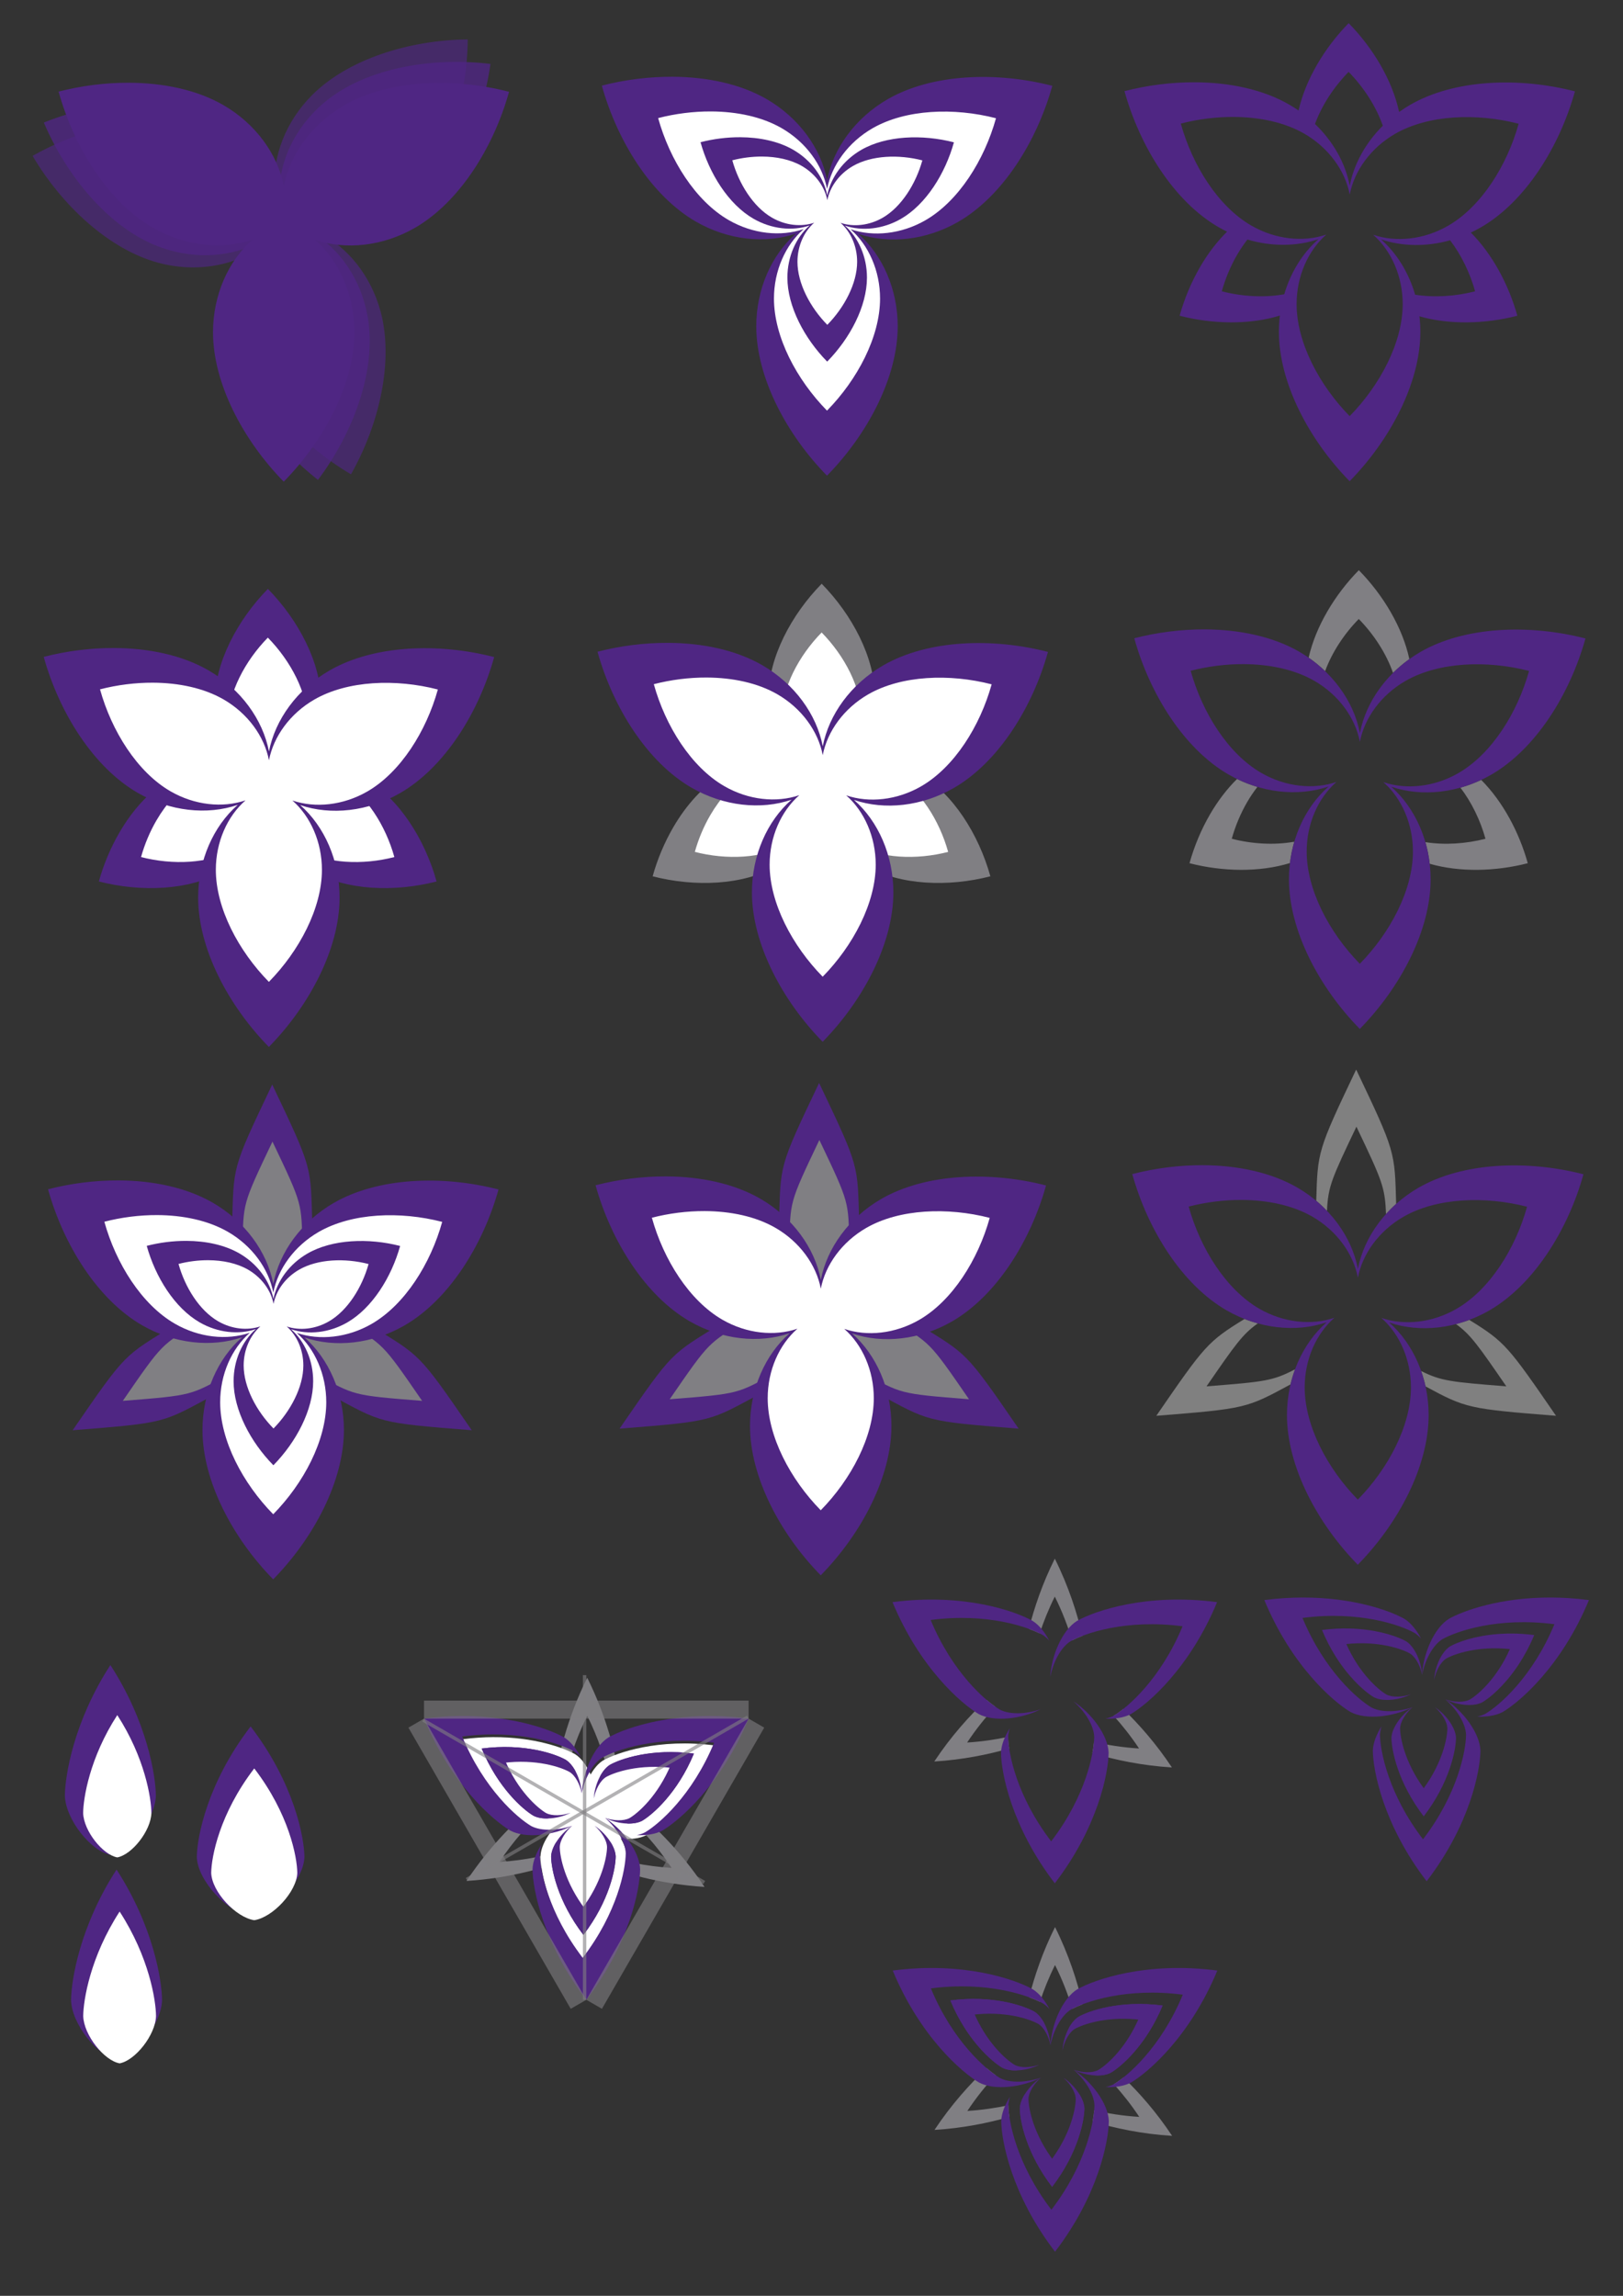<?xml version="1.0" encoding="UTF-8" standalone="no"?>
<!-- Created with Inkscape (http://www.inkscape.org/) -->

<svg
   width="210mm"
   height="297mm"
   viewBox="0 0 210 297"
   version="1.1"
   id="svg5"
   inkscape:version="1.1 (c4e8f9e, 2021-05-24)"
   sodipodi:docname="trilloop-less-phallic-rev5.svg"
   xmlns:inkscape="http://www.inkscape.org/namespaces/inkscape"
   xmlns:sodipodi="http://sodipodi.sourceforge.net/DTD/sodipodi-0.dtd"
   xmlns="http://www.w3.org/2000/svg"
   xmlns:svg="http://www.w3.org/2000/svg">
  <rect x="0" y="0" width="210" height="297" fill="#333333" stroke="none"/>
  <sodipodi:namedview
     id="namedview7"
     pagecolor="#000000"
     bordercolor="#666666"
     borderopacity="1.0"
     inkscape:pageshadow="2"
     inkscape:pageopacity="0"
     inkscape:pagecheckerboard="0"
     inkscape:document-units="mm"
     showgrid="false"
     inkscape:snap-nodes="false"
     inkscape:zoom="1.4142136"
     inkscape:cx="475.17576"
     inkscape:cy="886.00479"
     inkscape:window-width="2161"
     inkscape:window-height="1074"
     inkscape:window-x="1048"
     inkscape:window-y="109"
     inkscape:window-maximized="0"
     inkscape:current-layer="layer5" />
  <defs
     id="defs2">
    <inkscape:path-effect
       effect="fill_between_many"
       method="originald"
       linkedpaths="#use14571,0,1"
       id="path-effect14882"
       join="true"
       close="true"
       autoreverse="true" />
    <inkscape:path-effect
       effect="fill_between_many"
       method="originald"
       linkedpaths="#use14571,0,1"
       id="path-effect14878"
       join="true"
       close="true"
       autoreverse="true" />
    <inkscape:path-effect
       effect="fill_between_many"
       method="originald"
       linkedpaths="#use14571,0,1"
       id="path-effect14798"
       join="true"
       close="true"
       autoreverse="true" />
    <inkscape:path-effect
       effect="fill_between_many"
       method="originald"
       linkedpaths="#path1600-3-5-0-3-9,0,1"
       id="path-effect13393"
       join="true"
       close="true"
       autoreverse="true" />
    <inkscape:path-effect
       effect="fill_between_many"
       method="originald"
       linkedpaths="#path1600-3-5-0-3-9,0,1"
       id="path-effect13477"
       join="true"
       close="true"
       autoreverse="true" />
    <inkscape:path-effect
       effect="fill_between_many"
       method="originald"
       linkedpaths="#use14571,0,1"
       id="path-effect14714"
       join="true"
       close="true"
       autoreverse="true" />
  </defs>
  <g
     inkscape:groupmode="layer"
     id="layer5"
     inkscape:label="Trillium Outline">
    <path
       inkscape:original-d="M 27.502034,-0.18708867"
       inkscape:path-effect="#path-effect14714"
       d="M 27.502,-0.187"
       id="path14716"
       style="fill:none;fill-opacity:1;stroke:none;stroke-opacity:1" />
    <path
       id="path1600-3-5"
       style="fill:#807f83;fill-opacity:1;fill-rule:nonzero;stroke-width:0.85"
       d="M 286.732 819.043 C 276.722 839.117 272.27 858.494 270.551 871.369 C 267.68 872.063 265.313 873.127 263.859 874.551 C 265.246 873.22 267.634 872.285 270.5 871.766 C 270.388 872.627 270.284 873.468 270.195 874.268 C 268.264 875.596 266.056 877.215 263.639 879.125 C 263.341 877.579 263.302 876.175 263.584 875.027 C 263.274 876.234 263.255 877.672 263.475 879.254 C 253.305 887.315 239.562 900.436 227.789 918.227 C 249.22 916.917 267.548 911.517 279.611 906.717 C 281.875 909.287 284.257 911.121 286.457 911.734 C 284.388 911.134 282.12 909.197 280.047 906.543 C 280.987 906.165 281.892 905.791 282.752 905.424 C 284.959 906.543 287.747 907.827 291.045 909.172 C 289.685 910.45 288.308 911.357 287.008 911.734 C 288.385 911.35 289.836 910.488 291.283 909.268 C 303.325 914.154 322.03 919.793 343.996 921.135 C 331.733 902.604 317.334 889.138 307.061 881.182 C 308.318 877.696 308.806 874.473 308.201 872.119 C 308.749 874.347 308.099 877.525 306.658 880.873 C 305.614 880.07 304.615 879.328 303.666 878.643 C 303.482 875.994 303.143 872.788 302.596 869.133 C 304.874 869.681 306.757 870.521 307.926 871.643 C 306.7 870.442 304.825 869.498 302.547 868.814 C 300.599 856.006 296.102 837.831 286.732 819.043 z M 286.732 837.596 C 292.114 848.387 295.484 858.923 297.535 867.803 C 290.848 866.997 282.655 867.84 276.527 870.504 C 276.527 870.504 276.526 870.504 276.525 870.504 C 276.117 870.53 275.712 870.561 275.312 870.598 C 277.279 861.179 280.775 849.543 286.732 837.596 z M 295.963 868.377 C 296.543 868.382 297.117 868.405 297.682 868.438 C 298.248 870.945 298.708 873.31 299.078 875.51 C 298.409 875.084 297.789 874.702 297.229 874.373 C 293.361 872.259 288.326 871.02 283.287 870.592 C 287.033 869.058 291.657 868.336 295.963 868.377 z M 281.139 871.619 C 284.558 872.076 287.875 873.009 290.514 874.451 C 292.707 875.737 295.988 877.962 299.881 881.082 C 300.254 884.254 300.41 886.852 300.422 888.701 C 300.406 889.368 300.348 890.052 300.26 890.746 C 298.61 892.556 296.813 894.124 294.961 895.252 C 292.408 896.703 288.054 898.782 282.305 900.893 C 280.02 899.867 278.169 898.928 276.824 898.164 C 276.093 897.719 275.369 897.204 274.66 896.635 C 273.701 893.945 273.1 891.207 273.041 888.701 C 273.059 885.999 273.38 881.712 274.246 876.344 C 277.043 874.221 279.411 872.641 281.139 871.619 z M 269.715 879.969 C 269.655 881.073 269.625 882.067 269.619 882.926 C 269.704 886.547 270.693 890.557 272.234 894.412 C 269.307 891.405 266.791 887.585 265.199 883.945 C 266.758 882.508 268.268 881.185 269.715 879.969 z M 264.805 884.312 C 266.74 889.557 270.403 895.365 274.748 899.705 C 275.347 900.787 275.981 901.83 276.641 902.822 C 267.723 905.639 256.463 908.179 243.857 908.949 C 250.575 898.798 258.093 890.55 264.805 884.312 z M 303.766 884.33 C 304.018 884.55 304.272 884.774 304.527 885 C 304.191 885.559 303.836 886.112 303.467 886.658 C 303.6 885.872 303.702 885.094 303.766 884.33 z M 305.148 885.549 C 312.302 891.954 320.591 900.773 327.928 911.859 C 315.151 911.079 303.757 908.48 294.783 905.617 C 298.256 901.3 301.33 895.339 302.848 889.537 C 303.694 888.226 304.465 886.886 305.148 885.549 z M 299.639 893.928 C 298.587 897.985 296.581 902.145 294.238 905.443 C 291.898 904.686 289.729 903.914 287.748 903.152 C 289.293 902.401 290.606 901.71 291.67 901.105 C 294.498 899.383 297.229 896.843 299.639 893.928 z M 276.906 901.684 C 277.216 901.944 277.529 902.195 277.844 902.438 C 277.698 902.485 277.549 902.533 277.402 902.58 C 277.233 902.285 277.069 901.986 276.906 901.684 z "
       transform="scale(0.265)" />
    <path
       id="path846-1"
       style="fill:#4f2683;fill-opacity:1;stroke-width:0.276"
       d="m 86.991,9.93 c -3.056,-0.013 -6.178,0.388 -9.119,1.147 2.002,7.204 6.43,14.276 12.165,17.591 4.163,2.401 8.98,2.906 12.941,1.554 -3.151,2.755 -5.122,7.179 -5.125,11.984 0.003,6.624 3.914,13.995 9.151,19.331 5.238,-5.336 9.148,-12.707 9.151,-19.331 -0.003,-4.788 -1.959,-9.196 -5.089,-11.953 3.958,1.345 8.768,0.838 12.926,-1.56 5.735,-3.315 10.163,-10.387 12.165,-17.591 -7.24,-1.868 -15.578,-1.569 -21.316,1.74 -4.173,2.412 -7.024,6.348 -7.824,10.468 -0.793,-4.129 -3.647,-8.076 -7.829,-10.494 -3.407,-1.965 -7.731,-2.868 -12.197,-2.887 z" />
    <path
       id="path846-1-5"
       style="fill:#ffffff;fill-opacity:1;stroke-width:0.207"
       d="m 91.997,14.417 c -2.292,-0.01 -4.634,0.291 -6.84,0.86 1.501,5.403 4.823,10.707 9.124,13.193 3.122,1.8 6.735,2.179 9.706,1.166 -2.363,2.066 -3.842,5.384 -3.844,8.988 0.002,4.968 2.935,10.496 6.864,14.498 3.928,-4.002 6.861,-9.53 6.864,-14.498 -0.002,-3.591 -1.469,-6.897 -3.817,-8.965 2.969,1.009 6.576,0.628 9.694,-1.17 4.301,-2.486 7.622,-7.79 9.123,-13.193 -5.43,-1.401 -11.683,-1.177 -15.987,1.305 -3.13,1.809 -5.268,4.761 -5.868,7.851 -0.595,-3.097 -2.735,-6.057 -5.872,-7.87 -2.555,-1.474 -5.798,-2.151 -9.148,-2.165 z" />
    <path
       id="path846-1-5-5"
       style="fill:#4f2683;fill-opacity:1;stroke-width:0.155"
       d="m 95.771,17.753 c -1.719,-0.007 -3.475,0.218 -5.13,0.645 1.126,4.052 3.617,8.03 6.843,9.895 2.342,1.35 5.051,1.634 7.279,0.874 -1.772,1.55 -2.881,4.038 -2.883,6.741 0.001,3.726 2.201,7.872 5.148,10.873 2.946,-3.001 5.146,-7.148 5.148,-10.873 -0.001,-2.693 -1.102,-5.173 -2.863,-6.724 2.227,0.756 4.932,0.471 7.271,-0.877 3.226,-1.865 5.717,-5.843 6.843,-9.895 -4.072,-1.051 -8.763,-0.883 -11.99,0.979 -2.347,1.357 -3.951,3.571 -4.401,5.888 -0.446,-2.323 -2.051,-4.543 -4.404,-5.903 -1.916,-1.105 -4.349,-1.613 -6.861,-1.624 z" />
    <path
       id="path846-1-5-5-4"
       style="fill:#ffffff;fill-opacity:1;stroke-width:0.116"
       d="m 98.6,20.253 c -1.289,-0.005 -2.606,0.164 -3.847,0.484 0.845,3.039 2.713,6.023 5.132,7.421 1.756,1.013 3.789,1.226 5.46,0.656 -1.329,1.162 -2.161,3.028 -2.162,5.056 7.5e-4,2.794 1.651,5.904 3.861,8.155 2.21,-2.251 3.859,-5.361 3.861,-8.155 -7.5e-4,-2.02 -0.826,-3.88 -2.147,-5.043 1.67,0.567 3.699,0.353 5.453,-0.658 2.419,-1.398 4.287,-4.382 5.132,-7.421 -3.054,-0.788 -6.572,-0.662 -8.993,0.734 -1.761,1.018 -2.963,2.678 -3.301,4.416 -0.335,-1.742 -1.539,-3.407 -3.303,-4.427 -1.437,-0.829 -3.262,-1.21 -5.146,-1.218 z" />
    <path
       id="path1965-9-8"
       style="fill:#4f2683;fill-opacity:1;stroke-width:0.265"
       d="m 9.401,185.026 c 12.3,-0.975 11.535,-0.938 18.381,-4.618 6.61,-4.089 6.575,-6.905 7.438,-10.289 -3.363,-0.945 -5.784,-2.383 -12.63,1.297 -6.61,4.089 -6.195,3.446 -13.189,13.61 z M 35.221,170.119 c 2.499,-2.44 4.955,-3.817 5.192,-11.586 -0.236,-7.769 0.114,-7.088 -5.191,-18.228 -5.306,11.14 -4.956,10.458 -5.192,18.227 0.236,7.769 2.692,9.146 5.192,11.586 z m 0,0 c 0.863,3.384 0.828,6.2 7.438,10.289 6.846,3.68 6.081,3.643 18.381,4.618 -6.994,-10.164 -6.58,-9.52 -13.19,-13.61 -6.846,-3.68 -9.267,-2.242 -12.63,-1.297 z" />
    <path
       id="path1965-3-5-7"
       style="fill:#807f83;fill-opacity:1;stroke-width:0.198"
       d="m 15.89,181.224 c 9.225,-0.731 8.651,-0.704 13.786,-3.464 4.958,-3.067 4.931,-5.179 5.579,-7.717 -2.522,-0.708 -4.338,-1.787 -9.472,0.973 -4.957,3.067 -4.646,2.584 -9.892,10.208 z m 19.364,-11.18 c 1.874,-1.83 3.717,-2.863 3.894,-8.69 -0.177,-5.827 0.086,-5.316 -3.893,-13.671 -3.979,8.355 -3.717,7.844 -3.894,13.67 0.177,5.827 2.019,6.86 3.894,8.69 z m 0,0 c 0.648,2.538 0.621,4.65 5.579,7.717 5.135,2.76 4.561,2.732 13.786,3.463 -5.246,-7.623 -4.935,-7.14 -9.892,-10.207 -5.135,-2.76 -6.95,-1.681 -9.472,-0.973 z" />
    <path
       id="path846-1-2"
       style="fill:#4f2683;fill-opacity:1;stroke-width:0.276"
       d="m 15.336,152.705 c -3.056,-0.013 -6.178,0.388 -9.119,1.147 2.002,7.204 6.43,14.276 12.165,17.591 4.163,2.401 8.98,2.906 12.941,1.554 -3.151,2.755 -5.122,7.179 -5.125,11.984 0.003,6.624 3.914,13.995 9.151,19.331 5.238,-5.336 9.148,-12.707 9.151,-19.331 -0.003,-4.788 -1.959,-9.196 -5.089,-11.953 3.958,1.345 8.768,0.838 12.926,-1.56 5.735,-3.315 10.163,-10.387 12.165,-17.591 -7.24,-1.868 -15.578,-1.569 -21.316,1.74 -4.173,2.412 -7.024,6.348 -7.824,10.468 -0.793,-4.129 -3.647,-8.076 -7.829,-10.494 -3.407,-1.965 -7.731,-2.868 -12.197,-2.887 z" />
    <path
       id="path846-1-5-8"
       style="fill:#ffffff;fill-opacity:1;stroke-width:0.207"
       d="m 20.342,157.191 c -2.292,-0.01 -4.634,0.291 -6.84,0.86 1.501,5.403 4.823,10.707 9.124,13.193 3.122,1.8 6.735,2.179 9.706,1.166 -2.363,2.066 -3.842,5.384 -3.844,8.988 0.002,4.968 2.935,10.496 6.864,14.498 3.928,-4.002 6.861,-9.53 6.864,-14.498 -0.002,-3.591 -1.469,-6.897 -3.817,-8.965 2.969,1.009 6.576,0.628 9.694,-1.17 4.301,-2.486 7.622,-7.79 9.123,-13.193 -5.43,-1.401 -11.683,-1.177 -15.987,1.305 -3.13,1.809 -5.268,4.761 -5.868,7.851 -0.595,-3.097 -2.735,-6.057 -5.872,-7.87 -2.555,-1.474 -5.798,-2.151 -9.148,-2.165 z" />
    <path
       id="path846-1-5-5-3"
       style="fill:#4f2683;fill-opacity:1;stroke-width:0.155"
       d="m 24.116,160.527 c -1.719,-0.007 -3.475,0.218 -5.13,0.645 1.126,4.052 3.617,8.03 6.843,9.895 2.342,1.35 5.051,1.634 7.279,0.874 -1.772,1.55 -2.881,4.038 -2.883,6.741 0.001,3.726 2.201,7.872 5.148,10.873 2.946,-3.001 5.146,-7.148 5.148,-10.873 -10e-4,-2.693 -1.102,-5.173 -2.863,-6.724 2.227,0.756 4.932,0.471 7.271,-0.877 3.226,-1.865 5.717,-5.843 6.843,-9.895 -4.072,-1.051 -8.763,-0.883 -11.99,0.979 -2.347,1.357 -3.951,3.571 -4.401,5.888 -0.446,-2.323 -2.051,-4.543 -4.404,-5.903 -1.916,-1.105 -4.349,-1.613 -6.861,-1.624 z" />
    <path
       id="path846-1-5-5-4-2"
       style="fill:#ffffff;fill-opacity:1;stroke-width:0.116"
       d="m 26.945,163.027 c -1.289,-0.006 -2.606,0.164 -3.847,0.484 0.845,3.039 2.713,6.023 5.132,7.421 1.756,1.013 3.789,1.226 5.46,0.656 -1.329,1.162 -2.161,3.028 -2.162,5.056 7.5e-4,2.794 1.651,5.904 3.861,8.155 2.21,-2.251 3.859,-5.361 3.861,-8.155 -7.5e-4,-2.02 -0.826,-3.88 -2.147,-5.043 1.67,0.567 3.699,0.353 5.453,-0.658 2.419,-1.398 4.287,-4.382 5.132,-7.421 -3.054,-0.788 -6.572,-0.662 -8.993,0.734 -1.761,1.018 -2.963,2.678 -3.301,4.416 -0.335,-1.742 -1.539,-3.407 -3.303,-4.427 -1.437,-0.829 -3.262,-1.21 -5.146,-1.218 z" />
    <path
       id="path1600"
       style="fill:#4f2683;fill-opacity:1;fill-rule:nonzero;stroke-width:0.256"
       d="m 14.281,215.401 c -4.754,7.332 -5.864,14.315 -5.887,16.902 0.093,3.067 3.37,7.189 5.887,7.642 2.517,-0.453 5.794,-4.575 5.887,-7.642 -0.022,-2.587 -1.133,-9.57 -5.887,-16.902 z" />
    <path
       id="path1600-3"
       style="fill:#4f2683;fill-opacity:1;fill-rule:nonzero;stroke-width:0.256"
       d="m 15.081,241.86 c -4.754,7.332 -5.864,14.315 -5.887,16.902 0.093,3.067 3.37,7.189 5.887,7.642 2.517,-0.453 5.794,-4.575 5.887,-7.642 -0.022,-2.587 -1.133,-9.57 -5.887,-16.902 z" />
    <path
       id="path1600-3-4"
       style="fill:#ffffff;fill-opacity:1;fill-rule:nonzero;stroke-width:0.205"
       d="m 15.478,247.291 c -3.803,5.866 -4.692,11.452 -4.71,13.522 0.075,2.453 2.696,5.751 4.71,6.114 2.014,-0.363 4.635,-3.66 4.71,-6.114 -0.018,-2.07 -0.906,-7.656 -4.71,-13.522 z" />
    <path
       id="path1600-4"
       style="fill:#ffffff;fill-opacity:1;fill-rule:nonzero;stroke-width:0.192"
       d="m 15.174,221.875 c -3.566,5.499 -4.398,10.736 -4.415,12.677 0.07,2.3 2.527,5.391 4.415,5.731 1.888,-0.34 4.345,-3.431 4.415,-5.731 -0.017,-1.94 -0.85,-7.177 -4.415,-12.677 z" />
    <path
       id="path1600-3-7"
       style="fill:#4f2683;fill-opacity:1;fill-rule:nonzero;stroke-width:0.279"
       d="m 32.428,223.343 c -5.622,7.332 -6.935,14.315 -6.962,16.902 0.11,3.067 3.985,7.189 6.962,7.642 2.977,-0.453 6.851,-4.575 6.962,-7.642 -0.027,-2.587 -1.34,-9.57 -6.962,-16.902 z" />
    <path
       id="path1600-3-4-4"
       style="fill:#ffffff;fill-opacity:1;fill-rule:nonzero;stroke-width:0.223"
       d="m 32.897,228.774 c -4.498,5.866 -5.548,11.452 -5.569,13.522 0.088,2.453 3.188,5.751 5.569,6.114 2.381,-0.363 5.481,-3.66 5.569,-6.114 -0.021,-2.07 -1.072,-7.656 -5.569,-13.522 z" />
    <path
       id="path1600-3-4-4-5"
       style="fill:#ffffff;fill-opacity:1;fill-rule:nonzero;stroke-width:0.843"
       d="M 240.781 848.033 C 236.15 848.051 231.217 848.355 226.023 849.037 C 236.724 874.844 253.025 888.839 259.76 892.82 C 262.173 894.101 265.321 894.66 268.705 894.637 C 265.925 898.392 264.041 902.517 263.91 906.152 C 263.991 913.975 267.96 935.087 284.959 957.258 C 301.958 935.087 305.927 913.975 306.008 906.152 C 305.91 903.422 304.82 900.415 303.107 897.496 C 307.751 898.026 312.264 897.597 315.479 895.893 C 322.213 891.912 338.512 877.916 349.213 852.109 C 321.513 848.473 301.245 855.592 294.43 859.434 C 292.114 860.884 290.055 863.331 288.383 866.273 C 286.521 861.987 283.892 858.292 280.809 856.361 C 275.271 853.24 260.851 847.955 240.781 848.033 z "
       transform="scale(0.265)" />
    <path
       id="path1600-3-7-2"
       style="fill:#4f2683;fill-opacity:1;fill-rule:nonzero;stroke-width:0.279"
       d="m 75.865,258.705 c 5.622,-7.332 6.935,-14.315 6.962,-16.902 -0.082,-2.271 -2.229,-5.12 -4.546,-6.63 1.452,1.267 2.63,3.08 2.684,4.58 -0.021,2.07 -1.072,7.656 -5.569,13.522 -4.498,-5.866 -5.548,-11.452 -5.569,-13.522 0.013,-0.356 0.089,-0.73 0.217,-1.109 -0.67,1.057 -1.105,2.164 -1.141,3.16 0.027,2.587 1.34,9.57 6.962,16.902 z" />
    <path
       id="path1600-3-7-2-8"
       style="fill:#4f2683;fill-opacity:1;fill-rule:nonzero;stroke-width:0.279"
       d="m 96.865,222.332 c -9.161,-1.203 -15.865,1.151 -18.119,2.422 -1.926,1.206 -3.32,4.49 -3.469,7.252 0.372,-1.891 1.353,-3.818 2.624,-4.614 1.803,-1.016 7.166,-2.9 14.495,-1.938 -2.831,6.828 -7.144,10.531 -8.926,11.584 -0.315,0.167 -0.676,0.288 -1.069,0.367 1.25,0.052 2.426,-0.125 3.307,-0.592 2.227,-1.317 7.618,-5.945 11.157,-14.48 z" />
    <path
       id="path1600-3-7-2-8-6"
       style="fill:#4f2683;fill-opacity:1;fill-rule:nonzero;stroke-width:0.167"
       d="m 89.784,226.858 c -5.497,-0.722 -9.519,0.691 -10.871,1.453 -1.156,0.724 -1.992,2.694 -2.081,4.351 0.223,-1.135 0.812,-2.291 1.574,-2.769 1.082,-0.61 4.3,-1.74 8.697,-1.163 -1.699,4.097 -4.286,6.318 -5.356,6.95 -0.189,0.1 -0.406,0.173 -0.642,0.22 0.75,0.031 1.456,-0.075 1.984,-0.355 1.336,-0.79 4.571,-3.567 6.694,-8.688 z" />
    <path
       id="path1600-3-7-2-7"
       style="fill:#4f2683;fill-opacity:1;fill-rule:nonzero;stroke-width:0.279"
       d="m 54.865,222.332 c 3.539,8.535 8.93,13.164 11.157,14.48 2.008,1.065 5.549,0.63 8.015,-0.622 -1.823,0.624 -3.983,0.738 -5.308,0.035 -1.782,-1.053 -6.095,-4.756 -8.926,-11.584 7.329,-0.962 12.692,0.922 14.495,1.938 0.302,0.189 0.587,0.442 0.852,0.743 -0.58,-1.109 -1.322,-2.039 -2.166,-2.568 -2.254,-1.271 -8.958,-3.625 -18.119,-2.422 z" />
    <path
       id="path1600-3-7-2-7-1"
       style="fill:#4f2683;fill-opacity:1;fill-rule:nonzero;stroke-width:0.167"
       d="m 62.324,226.202 c 2.123,5.121 5.358,7.898 6.694,8.688 1.205,0.639 3.329,0.378 4.809,-0.373 -1.094,0.374 -2.39,0.443 -3.185,0.021 -1.069,-0.632 -3.657,-2.854 -5.356,-6.95 4.397,-0.577 7.615,0.553 8.697,1.163 0.181,0.113 0.352,0.265 0.511,0.446 -0.348,-0.665 -0.793,-1.223 -1.3,-1.541 -1.352,-0.762 -5.375,-2.175 -10.871,-1.453 z" />
    <path
       id="path1600-3-7-2-1"
       style="fill:#4f2683;fill-opacity:1;fill-rule:nonzero;stroke-width:0.167"
       d="m 75.486,250.31 c 3.373,-4.399 4.161,-8.589 4.177,-10.141 -0.049,-1.363 -1.337,-3.072 -2.728,-3.978 0.871,0.76 1.578,1.848 1.61,2.748 -0.013,1.242 -0.643,4.594 -3.342,8.113 -2.699,-3.52 -3.329,-6.871 -3.341,-8.113 0.008,-0.214 0.053,-0.438 0.13,-0.666 -0.402,0.634 -0.663,1.298 -0.684,1.896 0.016,1.552 0.804,5.742 4.177,10.141 z" />
    <path
       id="path1600-3-7-2-1-0"
       style="fill:#4f2683;fill-opacity:1;fill-rule:nonzero;stroke-width:0.167"
       d="m 75.486,250.31 c -3.373,-4.399 -4.161,-8.589 -4.177,-10.141 0.049,-1.363 1.337,-3.072 2.728,-3.978 -0.871,0.76 -1.578,1.848 -1.61,2.748 0.013,1.242 0.643,4.594 3.342,8.113 2.699,-3.52 3.329,-6.871 3.341,-8.113 -0.008,-0.214 -0.053,-0.438 -0.13,-0.666 0.402,0.634 0.663,1.298 0.684,1.896 -0.016,1.552 -0.804,5.742 -4.177,10.141 z" />
    <path
       id="path1600-3-7-2-1-0-0"
       style="fill:#4f2683;fill-opacity:1;fill-rule:nonzero;stroke-width:0.167"
       d="m 89.784,226.858 c -2.123,5.121 -5.358,7.898 -6.694,8.688 -1.205,0.639 -3.329,0.378 -4.809,-0.373 1.094,0.374 2.39,0.443 3.185,0.021 1.069,-0.632 3.657,-2.854 5.356,-6.95 -4.397,-0.577 -7.615,0.553 -8.697,1.163 -0.181,0.113 -0.352,0.265 -0.511,0.446 0.348,-0.665 0.793,-1.223 1.3,-1.541 1.352,-0.762 5.375,-2.175 10.871,-1.453 z" />
    <path
       id="path1600-3-7-2-1-0-0-1"
       style="fill:#4f2683;fill-opacity:1;fill-rule:nonzero;stroke-width:0.167"
       d="m 62.324,226.202 c 5.497,-0.722 9.519,0.691 10.871,1.453 1.156,0.724 1.992,2.694 2.081,4.351 -0.223,-1.135 -0.812,-2.291 -1.574,-2.769 -1.082,-0.61 -4.3,-1.74 -8.697,-1.163 1.699,4.097 4.286,6.318 5.356,6.95 0.189,0.1 0.406,0.173 0.642,0.22 -0.75,0.031 -1.456,-0.075 -1.984,-0.355 -1.336,-0.79 -4.571,-3.567 -6.694,-8.688 z" />
    <rect
       style="opacity:0.6;fill:#807f83;fill-opacity:1;fill-rule:nonzero;stroke-width:0.265"
       id="rect8254"
       width="42"
       height="2.331"
       x="54.865"
       y="220.001" />
    <rect
       style="opacity:0.6;fill:#807f83;fill-opacity:1;fill-rule:nonzero;stroke-width:0.265"
       id="rect8254-2"
       width="42"
       height="2.331"
       x="144.113"
       y="-197.384"
       transform="rotate(120)" />
    <rect
       style="opacity:0.6;fill:#807f83;fill-opacity:1;fill-rule:nonzero;stroke-width:0.265"
       id="rect8254-2-3"
       width="42"
       height="2.331"
       x="219.978"
       y="63.652"
       transform="rotate(60)" />
    <rect
       style="opacity:0.6;fill:#807f83;fill-opacity:1;fill-rule:nonzero;stroke-width:0.307"
       id="rect8808"
       width="0.444"
       height="42"
       x="75.42"
       y="216.705" />
    <path
       id="path1600-3-7-2-14"
       style="fill:#4f2683;fill-opacity:1;fill-rule:nonzero;stroke-width:0.279"
       d="m 168.473,206.665 c -1.532,0.006 -3.163,0.106 -4.88,0.332 3.539,8.535 8.929,13.164 11.156,14.48 2.008,1.065 5.549,0.63 8.015,-0.622 -1.823,0.624 -3.983,0.738 -5.308,0.035 -1.782,-1.053 -6.094,-4.756 -8.926,-11.584 7.329,-0.962 12.692,0.922 14.495,1.938 0.302,0.189 0.588,0.442 0.853,0.743 -0.58,-1.109 -1.322,-2.039 -2.167,-2.568 -1.831,-1.032 -6.6,-2.78 -13.238,-2.754 z m 14.291,14.19 c -0.97,0.632 -1.89,1.655 -2.374,2.679 -0.002,0.004 -0.004,0.008 -0.006,0.012 -0.068,0.145 -0.128,0.29 -0.177,0.435 -0.006,0.017 -0.012,0.033 -0.017,0.05 -0.004,0.013 -0.008,0.026 -0.012,0.039 -0.009,0.029 -0.018,0.057 -0.026,0.086 -0.005,0.018 -0.01,0.036 -0.015,0.054 -0.007,0.025 -0.013,0.05 -0.02,0.075 -0.004,0.017 -0.008,0.035 -0.012,0.052 -0.005,0.023 -0.01,0.047 -0.015,0.07 -0.004,0.021 -0.009,0.042 -0.012,0.064 -0.003,0.018 -0.006,0.036 -0.009,0.055 -0.004,0.023 -0.007,0.046 -0.01,0.068 -0.004,0.03 -0.007,0.059 -0.01,0.089 -8.4e-4,0.008 -0.002,0.017 -0.003,0.025 -0.004,0.042 -0.007,0.084 -0.008,0.126 0.016,1.552 0.804,5.742 4.177,10.142 3.373,-4.399 4.161,-8.589 4.177,-10.142 -0.002,-0.042 -0.004,-0.086 -0.008,-0.129 -6.6e-4,-0.007 -0.002,-0.015 -0.003,-0.022 -0.003,-0.03 -0.006,-0.059 -0.01,-0.089 -0.003,-0.023 -0.007,-0.045 -0.01,-0.068 -0.003,-0.018 -0.006,-0.036 -0.009,-0.055 -0.004,-0.024 -0.009,-0.047 -0.013,-0.071 -0.003,-0.017 -0.007,-0.034 -0.011,-0.051 -0.005,-0.023 -0.01,-0.046 -0.016,-0.069 -0.005,-0.02 -0.01,-0.04 -0.015,-0.06 -0.059,-0.222 -0.145,-0.448 -0.251,-0.674 -0.002,-0.004 -0.004,-0.008 -0.006,-0.012 -0.484,-1.024 -1.404,-2.047 -2.374,-2.679 0.871,0.76 1.578,1.848 1.61,2.748 -0.012,1.197 -0.599,4.357 -3.06,7.736 -2.461,-3.38 -3.047,-6.539 -3.06,-7.736 0.032,-0.899 0.739,-1.987 1.61,-2.748 z m 17.948,-14.19 c -6.638,-0.026 -11.407,1.721 -13.238,2.754 -1.926,1.206 -3.32,4.49 -3.469,7.252 0.372,-1.891 1.353,-3.818 2.624,-4.614 1.803,-1.016 7.166,-2.9 14.495,-1.938 -2.831,6.828 -7.144,10.531 -8.926,11.584 -0.315,0.167 -0.677,0.287 -1.07,0.366 1.25,0.052 2.427,-0.125 3.307,-0.592 2.227,-1.317 7.617,-5.945 11.156,-14.48 -1.718,-0.225 -3.349,-0.326 -4.88,-0.332 z m -16.707,10.006 c -0.05,-0.93 -0.336,-1.959 -0.781,-2.81 -0.065,-0.125 -0.134,-0.246 -0.206,-0.362 -0.024,-0.039 -0.048,-0.077 -0.073,-0.115 -0.025,-0.038 -0.05,-0.075 -0.075,-0.112 -0.025,-0.036 -0.051,-0.073 -0.077,-0.108 -0.026,-0.035 -0.052,-0.07 -0.079,-0.104 -0.053,-0.068 -0.108,-0.134 -0.164,-0.197 -0.017,-0.019 -0.034,-0.037 -0.051,-0.056 -0.015,-0.017 -0.03,-0.033 -0.046,-0.05 -0.013,-0.013 -0.026,-0.026 -0.039,-0.039 -0.019,-0.019 -0.037,-0.037 -0.056,-0.055 -0.013,-0.012 -0.025,-0.024 -0.038,-0.036 -0.018,-0.017 -0.036,-0.034 -0.054,-0.05 -0.014,-0.012 -0.028,-0.025 -0.042,-0.037 -0.022,-0.019 -0.045,-0.038 -0.068,-0.056 -0.006,-0.005 -0.012,-0.01 -0.019,-0.015 -0.003,-0.002 -0.006,-0.004 -0.008,-0.006 -0.028,-0.022 -0.057,-0.043 -0.086,-0.064 -0.004,-0.003 -0.007,-0.006 -0.011,-0.009 -8.2e-4,-5.8e-4 -0.002,-9.7e-4 -0.003,-0.002 -0.035,-0.024 -0.07,-0.048 -0.105,-0.07 -0.93,-0.524 -3.121,-1.355 -6.186,-1.589 -0.139,-0.011 -0.281,-0.02 -0.424,-0.028 -1,-0.057 -2.087,-0.049 -3.248,0.053 -0.166,0.015 -0.333,0.031 -0.502,0.05 -0.169,0.018 -0.339,0.039 -0.511,0.061 0.531,1.28 1.131,2.414 1.754,3.407 0.078,0.124 0.156,0.246 0.235,0.366 0.079,0.12 0.157,0.237 0.236,0.352 1.735,2.538 3.551,4.02 4.47,4.563 0.036,0.019 0.073,0.037 0.11,0.054 0.012,0.006 0.024,0.011 0.036,0.017 0.024,0.011 0.048,0.021 0.073,0.032 0.019,0.008 0.039,0.015 0.058,0.023 0.022,0.008 0.043,0.017 0.066,0.024 0.013,0.004 0.025,0.009 0.038,0.013 0.032,0.011 0.064,0.021 0.097,0.031 0.009,0.003 0.019,0.006 0.028,0.009 0.029,0.008 0.058,0.017 0.088,0.024 0.017,0.004 0.033,0.009 0.05,0.013 0.02,0.005 0.04,0.009 0.06,0.014 0.026,0.006 0.053,0.012 0.08,0.018 0.082,0.017 0.166,0.031 0.252,0.043 0.041,0.006 0.083,0.011 0.125,0.016 0.002,1.7e-4 0.003,3.4e-4 0.005,5.2e-4 3.4e-4,4e-5 6.9e-4,-4e-5 0.001,0 0.043,0.005 0.087,0.009 0.131,0.012 0.043,0.004 0.087,0.007 0.131,0.009 0.002,1.1e-4 0.004,-10e-5 0.006,0 0.044,0.002 0.089,0.004 0.133,0.006 0.045,0.001 0.091,0.002 0.137,0.003 0.092,4.7e-4 0.185,-0.001 0.279,-0.005 0.96,-0.04 1.994,-0.307 2.825,-0.729 -1.094,0.374 -2.39,0.442 -3.185,0.021 -1.031,-0.609 -3.473,-2.697 -5.17,-6.518 4.157,-0.441 7.186,0.63 8.229,1.218 0.763,0.478 1.352,1.634 1.575,2.768 z m 11.578,-5.347 c -0.46,-0.002 -0.904,0.011 -1.333,0.035 -0.143,0.008 -0.284,0.017 -0.424,0.028 -3.065,0.234 -5.256,1.065 -6.186,1.59 -0.035,0.022 -0.071,0.045 -0.105,0.07 -0.005,0.003 -0.009,0.007 -0.013,0.01 -0.028,0.02 -0.056,0.04 -0.084,0.062 -0.012,0.009 -0.023,0.019 -0.035,0.028 -0.021,0.017 -0.041,0.034 -0.061,0.051 -0.013,0.011 -0.026,0.023 -0.039,0.034 -0.017,0.015 -0.034,0.03 -0.051,0.045 -0.017,0.016 -0.034,0.032 -0.051,0.049 -0.017,0.017 -0.035,0.034 -0.052,0.051 -0.012,0.012 -0.025,0.025 -0.037,0.038 -0.012,0.012 -0.024,0.025 -0.035,0.037 -0.1,0.107 -0.196,0.223 -0.288,0.346 -0.007,0.01 -0.015,0.02 -0.023,0.03 -0.048,0.065 -0.094,0.132 -0.139,0.201 -0.006,0.01 -0.013,0.02 -0.019,0.029 -0.017,0.026 -0.034,0.053 -0.051,0.08 -0.009,0.014 -0.017,0.028 -0.026,0.042 -0.018,0.029 -0.035,0.057 -0.052,0.086 -0.003,0.006 -0.007,0.011 -0.01,0.017 -0.519,0.892 -0.855,2.027 -0.91,3.044 0.223,-1.135 0.812,-2.291 1.575,-2.769 1.043,-0.588 4.072,-1.659 8.229,-1.218 -1.696,3.821 -4.139,5.909 -5.17,6.518 -0.795,0.422 -2.091,0.353 -3.185,-0.021 1.034,0.525 2.381,0.81 3.511,0.717 0.003,-2.3e-4 0.005,-8e-4 0.008,-10e-4 0.174,-0.015 0.344,-0.038 0.505,-0.071 0.003,-5.3e-4 0.005,-0.001 0.008,-0.002 0.021,-0.004 0.042,-0.01 0.064,-0.015 0.022,-0.005 0.043,-0.01 0.065,-0.015 0.023,-0.006 0.046,-0.011 0.068,-0.018 0.019,-0.005 0.038,-0.01 0.056,-0.015 0.023,-0.007 0.046,-0.013 0.069,-0.021 0.018,-0.006 0.035,-0.011 0.053,-0.017 0.025,-0.008 0.05,-0.017 0.074,-0.026 0.013,-0.005 0.026,-0.009 0.038,-0.014 0.024,-0.009 0.047,-0.018 0.07,-0.027 0.035,-0.014 0.07,-0.029 0.103,-0.045 0.002,-9.1e-4 0.004,-0.002 0.006,-0.003 0.037,-0.017 0.074,-0.035 0.11,-0.054 0.919,-0.543 2.734,-2.026 4.47,-4.563 0.079,-0.115 0.158,-0.233 0.236,-0.352 0.706,-1.077 1.391,-2.332 1.989,-3.772 -1.031,-0.135 -2.009,-0.196 -2.929,-0.199 z m -8.575,8.514 c 1.452,1.267 2.63,3.08 2.684,4.58 -0.021,2.07 -1.072,7.656 -5.569,13.522 -4.498,-5.866 -5.548,-11.452 -5.569,-13.522 0.013,-0.356 0.089,-0.73 0.217,-1.109 -0.67,1.057 -1.105,2.164 -1.141,3.16 0.027,2.587 1.34,9.57 6.962,16.902 5.622,-7.332 6.935,-14.315 6.962,-16.902 -0.082,-2.271 -2.229,-5.12 -4.546,-6.63 z" />
    <rect
       style="opacity:0.6;fill:#807f83;fill-opacity:1;fill-rule:nonzero;stroke-width:0.307"
       id="rect8808-9"
       width="0.444"
       height="42"
       x="240.533"
       y="27.279"
       transform="rotate(60)" />
    <rect
       style="opacity:0.6;fill:#807f83;fill-opacity:1;fill-rule:nonzero;stroke-width:0.307"
       id="rect8808-3"
       width="0.444"
       height="42"
       x="-165.557"
       y="158.68"
       transform="rotate(-60)" />
    <path
       id="path1600-3-5-0"
       style="fill:#807f83;fill-opacity:1;fill-rule:nonzero;stroke-width:0.225"
       d="m 136.51,249.296 c -1.6,3.209 -2.661,6.348 -3.352,9.084 0.556,0.202 1.025,0.404 1.398,0.588 0.501,-1.52 1.14,-3.13 1.954,-4.763 0.978,1.961 1.705,3.89 2.24,5.667 0.346,-0.181 0.793,-0.382 1.331,-0.588 -0.678,-2.937 -1.791,-6.419 -3.571,-9.989 z m -8.844,18.26 c -2.175,2.043 -4.588,4.714 -6.751,7.982 3.646,-0.223 6.949,-0.894 9.693,-1.682 -0.092,-0.61 -0.132,-1.118 -0.136,-1.505 -1.621,0.347 -3.405,0.616 -5.306,0.732 1.166,-1.763 2.424,-3.307 3.652,-4.628 -0.338,-0.236 -0.728,-0.536 -1.153,-0.9 z m 17.694,1.197 c -0.483,0.385 -0.904,0.675 -1.237,0.872 1.111,1.23 2.236,2.641 3.287,4.229 -2.109,-0.129 -4.076,-0.445 -5.834,-0.849 -0.035,0.411 -0.101,0.897 -0.203,1.446 2.856,0.862 6.375,1.617 10.288,1.856 -2.015,-3.045 -4.247,-5.572 -6.301,-7.555 z" />
    <path
       id="path1600-3-7-2-3"
       style="fill:#4f2683;fill-opacity:1;fill-rule:nonzero;stroke-width:0.279"
       d="m 136.51,291.296 c 5.622,-7.332 6.935,-14.315 6.962,-16.902 -0.082,-2.271 -2.229,-5.12 -4.546,-6.63 1.452,1.267 2.63,3.08 2.684,4.58 -0.021,2.07 -1.072,7.656 -5.569,13.522 -4.498,-5.866 -5.548,-11.452 -5.569,-13.522 0.013,-0.356 0.089,-0.73 0.217,-1.109 -0.67,1.057 -1.105,2.164 -1.141,3.16 0.027,2.587 1.34,9.57 6.962,16.902 z" />
    <path
       id="path1600-3-7-2-8-4"
       style="fill:#4f2683;fill-opacity:1;fill-rule:nonzero;stroke-width:0.279"
       d="m 157.51,254.923 c -9.161,-1.203 -15.865,1.151 -18.119,2.422 -1.926,1.206 -3.32,4.49 -3.469,7.252 0.372,-1.891 1.353,-3.818 2.624,-4.614 1.803,-1.016 7.166,-2.9 14.495,-1.938 -2.831,6.828 -7.144,10.531 -8.926,11.584 -0.315,0.167 -0.676,0.288 -1.069,0.367 1.25,0.052 2.426,-0.125 3.307,-0.592 2.227,-1.317 7.618,-5.945 11.157,-14.48 z" />
    <path
       id="path1600-3-7-2-8-6-2"
       style="fill:#4f2683;fill-opacity:1;fill-rule:nonzero;stroke-width:0.167"
       d="m 150.429,259.448 c -5.497,-0.722 -9.519,0.691 -10.871,1.453 -1.156,0.724 -1.992,2.694 -2.081,4.351 0.223,-1.135 0.812,-2.291 1.574,-2.769 1.082,-0.61 4.3,-1.74 8.697,-1.163 -1.699,4.097 -4.286,6.318 -5.356,6.95 -0.189,0.1 -0.406,0.173 -0.642,0.22 0.75,0.031 1.456,-0.075 1.984,-0.355 1.336,-0.79 4.571,-3.567 6.694,-8.688 z" />
    <path
       id="path1600-3-7-2-7-9"
       style="fill:#4f2683;fill-opacity:1;fill-rule:nonzero;stroke-width:0.279"
       d="m 115.51,254.923 c 3.539,8.535 8.93,13.164 11.157,14.48 2.008,1.065 5.549,0.63 8.015,-0.622 -1.823,0.624 -3.983,0.738 -5.308,0.035 -1.782,-1.053 -6.095,-4.756 -8.926,-11.584 7.329,-0.962 12.692,0.922 14.495,1.938 0.302,0.189 0.587,0.442 0.852,0.743 -0.58,-1.109 -1.322,-2.039 -2.166,-2.568 -2.254,-1.271 -8.958,-3.625 -18.119,-2.422 z" />
    <path
       id="path1600-3-7-2-7-1-4"
       style="fill:#4f2683;fill-opacity:1;fill-rule:nonzero;stroke-width:0.167"
       d="m 122.97,258.792 c 2.123,5.121 5.358,7.898 6.694,8.688 1.205,0.639 3.329,0.378 4.809,-0.373 -1.094,0.374 -2.39,0.443 -3.185,0.021 -1.069,-0.632 -3.657,-2.854 -5.356,-6.95 4.397,-0.577 7.615,0.553 8.697,1.163 0.181,0.113 0.352,0.265 0.511,0.446 -0.348,-0.665 -0.793,-1.223 -1.3,-1.541 -1.352,-0.762 -5.375,-2.175 -10.871,-1.453 z" />
    <path
       id="path1600-3-7-2-1-09"
       style="fill:#4f2683;fill-opacity:1;fill-rule:nonzero;stroke-width:0.167"
       d="m 136.132,282.901 c 3.373,-4.399 4.161,-8.589 4.177,-10.141 -0.049,-1.363 -1.337,-3.072 -2.728,-3.978 0.871,0.76 1.578,1.848 1.61,2.748 -0.013,1.242 -0.643,4.594 -3.341,8.113 -2.699,-3.52 -3.329,-6.871 -3.341,-8.113 0.008,-0.214 0.053,-0.438 0.13,-0.666 -0.402,0.634 -0.663,1.298 -0.684,1.896 0.016,1.552 0.804,5.742 4.177,10.141 z" />
    <path
       id="path1600-3-7-2-1-0-2"
       style="fill:#4f2683;fill-opacity:1;fill-rule:nonzero;stroke-width:0.167"
       d="m 136.132,282.901 c -3.373,-4.399 -4.161,-8.589 -4.177,-10.141 0.049,-1.363 1.337,-3.072 2.728,-3.978 -0.871,0.76 -1.578,1.848 -1.61,2.748 0.013,1.242 0.643,4.594 3.341,8.113 2.699,-3.52 3.329,-6.871 3.341,-8.113 -0.008,-0.214 -0.053,-0.438 -0.13,-0.666 0.402,0.634 0.663,1.298 0.684,1.896 -0.016,1.552 -0.804,5.742 -4.177,10.141 z" />
    <path
       id="path1600-3-7-2-1-0-0-7"
       style="fill:#4f2683;fill-opacity:1;fill-rule:nonzero;stroke-width:0.167"
       d="m 150.429,259.448 c -2.123,5.121 -5.358,7.898 -6.694,8.688 -1.205,0.639 -3.329,0.378 -4.809,-0.373 1.094,0.374 2.39,0.443 3.185,0.021 1.069,-0.632 3.657,-2.854 5.356,-6.95 -4.397,-0.577 -7.615,0.553 -8.697,1.163 -0.181,0.113 -0.352,0.265 -0.511,0.446 0.348,-0.665 0.793,-1.223 1.3,-1.541 1.352,-0.762 5.375,-2.175 10.871,-1.453 z" />
    <path
       id="path1600-3-7-2-1-0-0-1-1"
       style="fill:#4f2683;fill-opacity:1;fill-rule:nonzero;stroke-width:0.167"
       d="m 122.97,258.792 c 5.497,-0.722 9.519,0.691 10.871,1.453 1.156,0.724 1.992,2.694 2.081,4.351 -0.223,-1.135 -0.812,-2.291 -1.574,-2.769 -1.082,-0.61 -4.3,-1.74 -8.697,-1.163 1.699,4.097 4.286,6.318 5.356,6.95 0.189,0.1 0.406,0.173 0.642,0.22 -0.75,0.031 -1.456,-0.075 -1.984,-0.355 -1.336,-0.79 -4.571,-3.567 -6.694,-8.688 z" />
    <path
       id="path1600-3-5-0-9"
       style="fill:#807f83;fill-opacity:1;fill-rule:nonzero;stroke-width:0.225"
       d="m 136.481,201.636 c -1.6,3.209 -2.661,6.348 -3.352,9.084 0.556,0.202 1.025,0.404 1.398,0.588 0.501,-1.52 1.14,-3.13 1.954,-4.763 0.978,1.961 1.705,3.89 2.24,5.667 0.346,-0.181 0.793,-0.382 1.331,-0.588 -0.678,-2.937 -1.791,-6.419 -3.571,-9.989 z m -8.844,18.26 c -2.175,2.043 -4.588,4.714 -6.751,7.982 3.646,-0.223 6.949,-0.894 9.693,-1.682 -0.092,-0.61 -0.132,-1.118 -0.136,-1.505 -1.621,0.347 -3.405,0.616 -5.306,0.732 1.166,-1.763 2.424,-3.307 3.652,-4.628 -0.338,-0.236 -0.728,-0.536 -1.153,-0.9 z m 17.694,1.197 c -0.483,0.385 -0.904,0.675 -1.237,0.872 1.111,1.23 2.236,2.641 3.287,4.229 -2.109,-0.129 -4.076,-0.445 -5.834,-0.849 -0.035,0.411 -0.101,0.897 -0.203,1.446 2.856,0.862 6.375,1.617 10.288,1.856 -2.015,-3.045 -4.247,-5.572 -6.301,-7.555 z" />
    <path
       id="path1600-3-7-2-3-2"
       style="fill:#4f2683;fill-opacity:1;fill-rule:nonzero;stroke-width:0.279"
       d="m 136.481,243.635 c 5.622,-7.332 6.935,-14.315 6.962,-16.902 -0.082,-2.271 -2.229,-5.12 -4.546,-6.63 1.452,1.267 2.63,3.08 2.684,4.58 -0.021,2.07 -1.072,7.656 -5.569,13.522 -4.498,-5.866 -5.548,-11.452 -5.569,-13.522 0.013,-0.356 0.089,-0.73 0.217,-1.109 -0.67,1.057 -1.105,2.164 -1.141,3.16 0.027,2.587 1.34,9.57 6.962,16.902 z" />
    <path
       id="path1600-3-7-2-8-4-2"
       style="fill:#4f2683;fill-opacity:1;fill-rule:nonzero;stroke-width:0.279"
       d="m 157.481,207.262 c -9.161,-1.203 -15.865,1.151 -18.119,2.422 -1.926,1.206 -3.32,4.49 -3.469,7.252 0.372,-1.891 1.353,-3.818 2.624,-4.614 1.803,-1.016 7.166,-2.9 14.495,-1.938 -2.831,6.828 -7.144,10.531 -8.926,11.584 -0.315,0.167 -0.676,0.288 -1.069,0.367 1.25,0.052 2.426,-0.125 3.307,-0.592 2.227,-1.317 7.618,-5.945 11.157,-14.48 z" />
    <path
       id="path1600-3-7-2-7-9-7"
       style="fill:#4f2683;fill-opacity:1;fill-rule:nonzero;stroke-width:0.279"
       d="m 115.481,207.262 c 3.539,8.535 8.93,13.164 11.157,14.48 2.008,1.065 5.549,0.63 8.015,-0.622 -1.823,0.624 -3.983,0.738 -5.308,0.035 -1.782,-1.053 -6.095,-4.756 -8.926,-11.584 7.329,-0.962 12.692,0.922 14.495,1.938 0.302,0.189 0.587,0.442 0.852,0.743 -0.58,-1.109 -1.322,-2.039 -2.166,-2.568 -2.254,-1.271 -8.958,-3.625 -18.119,-2.422 z" />
  </g>
  <g
     inkscape:groupmode="layer"
     id="layer7"
     inkscape:label="Trillium Sharp" />
  <g
     inkscape:groupmode="layer"
     id="layer6"
     inkscape:label="Trillium Outline Smol">
    <path
       id="path1965"
       style="fill:#4f2683;fill-opacity:1;stroke-width:0.265"
       d="m 80.164,184.819 c 12.3,-0.975 11.535,-0.938 18.381,-4.618 6.61,-4.089 6.575,-6.905 7.438,-10.289 -3.363,-0.945 -5.784,-2.383 -12.63,1.297 -6.61,4.089 -6.195,3.446 -13.189,13.61 z m 25.819,-14.907 c 2.499,-2.44 4.955,-3.817 5.192,-11.586 -0.236,-7.769 0.114,-7.088 -5.191,-18.228 -5.306,11.14 -4.956,10.458 -5.192,18.227 0.236,7.769 2.692,9.146 5.192,11.586 z m 0,0 c 0.863,3.384 0.828,6.2 7.438,10.289 6.846,3.68 6.081,3.643 18.381,4.618 -6.994,-10.164 -6.58,-9.52 -13.19,-13.61 -6.846,-3.68 -9.267,-2.242 -12.63,-1.297 z" />
    <path
       id="path1965-3"
       style="fill:#807f83;fill-opacity:1;stroke-width:0.198"
       d="m 86.652,181.016 c 9.225,-0.731 8.651,-0.704 13.786,-3.464 4.958,-3.067 4.931,-5.179 5.579,-7.717 -2.522,-0.708 -4.338,-1.787 -9.472,0.973 -4.957,3.067 -4.646,2.584 -9.892,10.208 z m 19.364,-11.18 c 1.874,-1.83 3.717,-2.863 3.894,-8.69 -0.177,-5.827 0.086,-5.316 -3.893,-13.671 -3.979,8.355 -3.717,7.844 -3.894,13.67 0.177,5.827 2.019,6.86 3.894,8.69 z m 0,0 c 0.648,2.538 0.621,4.65 5.579,7.717 5.135,2.76 4.561,2.732 13.786,3.463 -5.246,-7.623 -4.935,-7.14 -9.892,-10.207 -5.135,-2.76 -6.95,-1.681 -9.472,-0.973 z" />
    <path
       id="path846-1-0-9"
       style="fill:#4f2683;fill-opacity:1;stroke-width:0.207"
       d="m 15.465,107.678 c -1.154,1.98 -2.065,4.158 -2.675,6.353 5.43,1.401 11.684,1.177 15.987,-1.305 3.12,-1.804 5.255,-4.743 5.863,-7.823 0.608,3.08 2.742,6.019 5.862,7.823 4.303,2.482 10.558,2.706 15.987,1.305 -1.501,-5.403 -4.823,-10.707 -9.124,-13.193 -3.111,-1.793 -6.708,-2.176 -9.672,-1.177 2.358,-2.067 3.832,-5.381 3.834,-8.98 -0.002,-4.968 -2.935,-10.496 -6.864,-14.498 -3.928,4.002 -6.861,9.53 -6.863,14.498 0.002,3.615 1.489,6.943 3.865,9.008 -2.98,-1.033 -6.613,-0.66 -9.752,1.15 -2.554,1.476 -4.762,3.946 -6.449,6.84 z" />
    <path
       id="path846-1-5-9-8"
       style="fill:#ffffff;fill-opacity:1;stroke-width:0.155"
       d="m 20.256,106.109 c -0.866,1.485 -1.549,3.119 -2.006,4.765 4.072,1.051 8.763,0.883 11.991,-0.979 2.34,-1.353 3.941,-3.557 4.397,-5.867 0.456,2.31 2.056,4.514 4.397,5.867 3.227,1.862 7.918,2.03 11.991,0.979 -1.126,-4.052 -3.617,-8.03 -6.843,-9.895 -2.333,-1.345 -5.031,-1.632 -7.254,-0.883 1.768,-1.55 2.874,-4.036 2.876,-6.735 -0.002,-3.726 -2.202,-7.872 -5.148,-10.873 -2.946,3.001 -5.146,7.147 -5.148,10.873 10e-4,2.712 1.117,5.207 2.899,6.756 -2.235,-0.775 -4.96,-0.495 -7.314,0.862 -1.915,1.107 -3.572,2.959 -4.837,5.13 z" />
    <path
       id="path846-1-0"
       style="fill:#4f2683;fill-opacity:1;stroke-width:0.276"
       d="m 14.775,83.831 c -3.056,-0.013 -6.178,0.388 -9.119,1.147 2.002,7.204 6.43,14.276 12.165,17.591 4.163,2.401 8.98,2.906 12.941,1.554 -3.151,2.755 -5.122,7.179 -5.125,11.984 0.003,6.624 3.914,13.995 9.151,19.331 5.238,-5.336 9.148,-12.707 9.151,-19.331 -0.003,-4.788 -1.959,-9.196 -5.089,-11.953 3.958,1.345 8.768,0.838 12.926,-1.56 5.735,-3.315 10.163,-10.387 12.165,-17.591 -7.24,-1.868 -15.578,-1.569 -21.316,1.74 -4.173,2.412 -7.024,6.348 -7.824,10.468 -0.793,-4.129 -3.647,-8.076 -7.829,-10.494 -3.407,-1.965 -7.731,-2.868 -12.197,-2.887 z" />
    <path
       id="path846-1-5-9"
       style="fill:#ffffff;fill-opacity:1;stroke-width:0.207"
       d="m 19.781,88.317 c -2.292,-0.01 -4.634,0.291 -6.84,0.86 1.501,5.403 4.823,10.707 9.124,13.193 3.122,1.8 6.735,2.179 9.706,1.166 -2.363,2.066 -3.842,5.384 -3.844,8.988 0.002,4.968 2.935,10.496 6.864,14.498 3.928,-4.002 6.861,-9.53 6.864,-14.498 -0.002,-3.591 -1.469,-6.897 -3.817,-8.965 2.969,1.009 6.576,0.628 9.694,-1.17 4.301,-2.486 7.622,-7.79 9.123,-13.193 -5.43,-1.401 -11.683,-1.177 -15.987,1.305 -3.13,1.809 -5.268,4.761 -5.868,7.851 -0.595,-3.097 -2.735,-6.057 -5.872,-7.87 -2.555,-1.474 -5.798,-2.151 -9.148,-2.165 z" />
    <path
       id="path846-1-0-9-0"
       style="fill:#4f2683;fill-opacity:1;stroke-width:0.207"
       d="m 174.504,2.995 c -3.101,3.159 -5.574,7.268 -6.483,11.303 -0.39,-0.27 -0.792,-0.526 -1.209,-0.767 -3.407,-1.965 -7.731,-2.868 -12.197,-2.887 -3.056,-0.013 -6.178,0.388 -9.119,1.147 2.002,7.204 6.43,14.276 12.165,17.591 0.365,0.21 0.735,0.405 1.109,0.587 -1.309,1.289 -2.478,2.829 -3.465,4.522 -1.154,1.98 -2.065,4.159 -2.675,6.354 4.266,1.101 9.037,1.192 12.975,-0.02 -0.083,0.688 -0.128,1.388 -0.128,2.097 0.003,6.624 3.914,13.995 9.151,19.331 5.238,-5.336 9.148,-12.707 9.151,-19.331 -4.2e-4,-0.676 -0.041,-1.345 -0.117,-2.003 3.877,1.115 8.512,0.999 12.667,-0.073 -1.115,-4.013 -3.236,-7.969 -6.015,-10.759 0.44,-0.207 0.874,-0.432 1.302,-0.678 5.735,-3.315 10.163,-10.387 12.165,-17.591 -7.24,-1.868 -15.578,-1.569 -21.316,1.74 -0.498,0.288 -0.976,0.597 -1.435,0.926 -0.874,-4.093 -3.378,-8.28 -6.526,-11.487 z m -0.009,6.305 c 1.938,1.974 3.548,4.444 4.427,6.964 -2.23,2.216 -3.735,4.945 -4.281,7.76 -0.559,-2.91 -2.143,-5.73 -4.493,-7.988 0.895,-2.44 2.467,-4.822 4.347,-6.737 z m -14.875,5.829 c 3.35,0.014 6.593,0.692 9.148,2.166 3.137,1.813 5.277,4.773 5.872,7.87 0.6,-3.09 2.738,-6.042 5.868,-7.851 4.304,-2.482 10.557,-2.706 15.987,-1.305 -1.501,5.403 -4.822,10.707 -9.123,13.193 -3.118,1.798 -6.726,2.178 -9.694,1.169 2.348,2.068 3.815,5.375 3.817,8.965 -0.003,4.968 -2.935,10.496 -6.863,14.498 -3.928,-4.002 -6.862,-9.53 -6.864,-14.498 0.002,-3.604 1.481,-6.922 3.844,-8.989 -2.971,1.014 -6.584,0.635 -9.706,-1.166 -4.301,-2.486 -7.622,-7.79 -9.123,-13.193 2.206,-0.569 4.547,-0.87 6.839,-0.86 z m 10.981,15.806 c -2.048,1.79 -3.597,4.286 -4.431,7.133 -2.58,0.461 -5.457,0.295 -8.081,-0.382 0.457,-1.646 1.14,-3.28 2.006,-4.765 0.397,-0.682 0.837,-1.327 1.308,-1.932 3.137,0.928 6.383,0.907 9.198,-0.053 z m 8.089,0.031 c 2.738,0.93 5.883,0.973 8.937,0.119 1.458,1.907 2.58,4.24 3.236,6.601 -2.515,0.649 -5.265,0.831 -7.761,0.439 -0.826,-2.854 -2.369,-5.358 -4.413,-7.158 z" />
    <path
       id="path846-1-0-9-3"
       style="fill:#807f83;fill-opacity:1;stroke-width:0.207"
       d="m 87.12,107.011 c -1.154,1.98 -2.065,4.158 -2.675,6.353 5.43,1.401 11.684,1.177 15.987,-1.305 3.12,-1.804 5.255,-4.743 5.863,-7.823 0.608,3.08 2.742,6.019 5.862,7.823 4.303,2.482 10.558,2.706 15.987,1.305 -1.501,-5.403 -4.823,-10.707 -9.124,-13.193 -3.111,-1.793 -6.708,-2.176 -9.672,-1.177 2.358,-2.067 3.832,-5.381 3.834,-8.98 -0.002,-4.968 -2.935,-10.496 -6.864,-14.498 -3.928,4.002 -6.861,9.53 -6.863,14.498 0.002,3.615 1.489,6.943 3.865,9.008 -2.98,-1.033 -6.613,-0.66 -9.752,1.15 -2.554,1.476 -4.762,3.946 -6.449,6.84 z" />
    <path
       id="path846-1-5-9-8-5"
       style="fill:#ffffff;fill-opacity:1;stroke-width:0.155"
       d="m 91.911,105.442 c -0.866,1.485 -1.549,3.119 -2.006,4.765 4.072,1.051 8.763,0.883 11.991,-0.979 2.34,-1.353 3.941,-3.557 4.397,-5.867 0.456,2.31 2.056,4.514 4.397,5.867 3.227,1.862 7.918,2.03 11.991,0.979 -1.126,-4.052 -3.617,-8.03 -6.843,-9.895 -2.333,-1.345 -5.031,-1.632 -7.254,-0.883 1.768,-1.55 2.874,-4.036 2.876,-6.735 -0.002,-3.726 -2.202,-7.872 -5.148,-10.873 -2.946,3.001 -5.146,7.147 -5.148,10.873 10e-4,2.712 1.117,5.207 2.899,6.756 -2.235,-0.775 -4.96,-0.495 -7.314,0.862 -1.915,1.107 -3.572,2.959 -4.837,5.13 z" />
    <path
       id="path846-1-0-4"
       style="fill:#4f2683;fill-opacity:1;stroke-width:0.276"
       d="m 86.43,83.164 c -3.056,-0.013 -6.178,0.388 -9.119,1.147 2.002,7.204 6.43,14.276 12.165,17.591 4.163,2.401 8.98,2.906 12.941,1.554 -3.151,2.755 -5.122,7.179 -5.125,11.984 0.003,6.624 3.914,13.995 9.151,19.331 5.238,-5.336 9.148,-12.707 9.151,-19.331 -0.003,-4.788 -1.959,-9.196 -5.089,-11.953 3.958,1.345 8.768,0.838 12.926,-1.56 5.735,-3.315 10.163,-10.387 12.165,-17.591 -7.24,-1.868 -15.578,-1.569 -21.316,1.74 -4.173,2.412 -7.024,6.348 -7.824,10.468 -0.793,-4.129 -3.647,-8.076 -7.829,-10.494 -3.407,-1.965 -7.731,-2.868 -12.197,-2.887 z" />
    <path
       id="path846-1-5-9-1"
       style="fill:#ffffff;fill-opacity:1;stroke-width:0.207"
       d="m 91.436,87.65 c -2.292,-0.01 -4.634,0.291 -6.84,0.86 1.501,5.403 4.823,10.707 9.124,13.193 3.122,1.8 6.735,2.179 9.706,1.166 -2.363,2.066 -3.842,5.384 -3.844,8.988 0.002,4.968 2.935,10.496 6.864,14.498 3.928,-4.002 6.861,-9.53 6.864,-14.498 -0.002,-3.591 -1.469,-6.897 -3.817,-8.965 2.969,1.009 6.576,0.628 9.694,-1.17 4.301,-2.486 7.622,-7.79 9.123,-13.193 -5.43,-1.401 -11.683,-1.177 -15.987,1.305 -3.13,1.809 -5.268,4.761 -5.868,7.851 -0.595,-3.097 -2.735,-6.057 -5.872,-7.87 -2.555,-1.474 -5.798,-2.151 -9.148,-2.165 z" />
    <path
       id="path846-1-0-9-3-1"
       style="fill:#807f83;fill-opacity:1;stroke-width:0.782"
       d="M 663.465 278.346 C 651.745 290.284 642.397 305.816 638.963 321.064 C 641.852 323.066 644.538 325.27 647.002 327.637 C 650.384 318.412 656.328 309.412 663.434 302.174 C 670.759 309.636 676.843 318.971 680.164 328.494 C 682.598 326.075 685.261 323.82 688.131 321.764 C 684.829 306.292 675.363 290.466 663.465 278.346 z M 603.998 380.289 C 599.052 385.16 594.631 390.982 590.9 397.381 C 586.538 404.864 583.098 413.097 580.793 421.393 C 596.917 425.553 614.949 425.899 629.832 421.316 C 630.266 417.743 630.985 414.26 631.969 410.904 C 622.218 412.648 611.342 412.017 601.428 409.459 C 603.157 403.237 605.738 397.064 609.01 391.451 C 610.511 388.875 612.174 386.437 613.951 384.148 C 610.584 383.152 607.251 381.866 603.998 380.289 z M 723.225 380.73 C 719.903 382.291 716.502 383.554 713.07 384.514 C 718.581 391.721 722.821 400.537 725.301 409.459 C 715.796 411.912 705.402 412.601 695.967 411.117 C 696.951 414.517 697.661 418.049 698.08 421.67 C 712.733 425.883 730.25 425.445 745.955 421.393 C 741.74 406.226 733.726 391.274 723.225 380.73 z "
       transform="scale(0.265)" />
    <path
       id="path846-1-0-4-8"
       style="fill:#4f2683;fill-opacity:1;stroke-width:1.043"
       d="M 588.293 307.25 C 576.743 307.201 564.942 308.717 553.826 311.586 C 561.392 338.813 578.13 365.542 599.805 378.07 C 615.539 387.143 633.745 389.053 648.717 383.945 C 636.808 394.357 629.358 411.077 629.348 429.24 C 629.359 454.275 644.139 482.135 663.936 502.301 C 683.732 482.135 698.511 454.275 698.523 429.24 C 698.512 411.145 691.12 394.482 679.289 384.062 C 694.249 389.145 712.428 387.229 728.143 378.168 C 749.817 365.64 766.553 338.911 774.119 311.684 C 746.756 304.622 715.242 305.753 693.555 318.26 C 677.782 327.378 667.007 342.253 663.982 357.824 C 660.984 342.218 650.199 327.299 634.393 318.162 C 621.516 310.736 605.173 307.321 588.293 307.25 z M 607.213 324.207 C 619.873 324.261 632.131 326.821 641.789 332.391 C 653.644 339.243 661.732 350.432 663.98 362.137 C 666.249 350.458 674.33 339.301 686.16 332.463 C 702.426 323.083 726.062 322.235 746.584 327.531 C 740.909 347.952 728.357 367.998 712.102 377.395 C 700.316 384.19 686.681 385.628 675.461 381.816 C 684.334 389.631 689.879 402.128 689.887 415.699 C 689.877 434.475 678.793 455.369 663.945 470.494 C 649.098 455.369 638.011 434.475 638.004 415.699 C 638.011 402.077 643.6 389.537 652.531 381.729 C 641.303 385.559 627.649 384.127 615.848 377.322 C 599.592 367.926 587.038 347.88 581.363 327.459 C 589.7 325.308 598.551 324.169 607.213 324.207 z "
       transform="scale(0.265)" />
    <path
       id="path846-1-0-4-9"
       style="fill:#4f2683;fill-opacity:1;stroke-width:0.276"
       d="m 86.18,152.186 c -3.056,-0.013 -6.178,0.388 -9.119,1.147 2.002,7.204 6.43,14.276 12.165,17.591 4.163,2.401 8.98,2.906 12.941,1.554 -3.151,2.755 -5.122,7.179 -5.125,11.984 0.003,6.624 3.914,13.995 9.151,19.331 5.238,-5.336 9.148,-12.707 9.151,-19.331 -0.003,-4.788 -1.959,-9.196 -5.089,-11.953 3.958,1.345 8.768,0.838 12.926,-1.56 5.735,-3.315 10.163,-10.387 12.165,-17.591 -7.24,-1.868 -15.578,-1.569 -21.316,1.74 -4.173,2.412 -7.024,6.348 -7.824,10.468 -0.793,-4.129 -3.647,-8.076 -7.829,-10.494 -3.407,-1.965 -7.731,-2.868 -12.197,-2.887 z" />
    <path
       id="path846-1-5-9-1-5"
       style="fill:#ffffff;fill-opacity:1;stroke-width:0.207;fill-rule:nonzero"
       d="m 91.186,156.673 c -2.292,-0.01 -4.634,0.291 -6.84,0.86 1.501,5.403 4.823,10.707 9.124,13.193 3.122,1.8 6.735,2.179 9.706,1.166 -2.363,2.066 -3.842,5.384 -3.844,8.988 0.002,4.968 2.935,10.496 6.864,14.498 3.928,-4.002 6.861,-9.53 6.864,-14.498 -0.002,-3.591 -1.469,-6.897 -3.817,-8.965 2.969,1.009 6.576,0.628 9.694,-1.17 4.301,-2.486 7.622,-7.79 9.123,-13.193 -5.43,-1.401 -11.683,-1.177 -15.987,1.305 -3.13,1.809 -5.268,4.761 -5.868,7.851 -0.595,-3.097 -2.735,-6.057 -5.872,-7.87 -2.555,-1.474 -5.798,-2.151 -9.148,-2.165 z" />
    <path
       id="path1965-0"
       style="fill:#808080;fill-opacity:1;stroke-width:1"
       d="M 662.166 522.131 C 643.363 561.61 643.346 562.124 642.682 586.205 C 644.546 587.763 646.264 589.436 647.91 591.158 C 648.467 579.159 650.173 575.461 662.293 550.014 C 674.909 576.503 676.241 579.456 676.738 592.707 C 678.294 590.974 679.921 589.286 681.691 587.705 C 680.977 562.089 681.358 562.427 662.166 522.131 z M 607.658 643.889 C 589.627 655.011 588.297 656.688 564.58 691.154 C 608.374 687.683 608.626 687.453 630.109 675.828 C 630.706 673.29 631.485 670.833 632.367 668.438 C 621.364 674.174 617.585 674.523 589.104 676.781 C 603.144 656.377 606.674 651.336 614.18 646.016 C 611.991 645.414 609.811 644.735 607.658 643.889 z M 717.408 644.344 C 715.257 645.151 713.08 645.792 710.896 646.357 C 718.081 651.559 721.743 656.814 735.482 676.781 C 708.471 674.64 703.662 674.198 693.854 669.268 C 694.715 671.713 695.469 674.219 696.035 676.807 C 715.779 687.479 717.195 687.779 759.75 691.152 C 736.33 657.117 734.804 655.098 717.408 644.344 z "
       transform="scale(0.265)" />
    <path
       id="path846-1-0-4-9-0"
       style="fill:#4f2683;fill-opacity:1;stroke-width:1.043"
       d="M 587.32 568.818 C 575.771 568.77 563.97 570.286 552.854 573.154 C 560.42 600.382 577.157 627.11 598.832 639.639 C 614.567 648.712 632.773 650.621 647.744 645.514 C 635.835 655.926 628.385 672.645 628.375 690.809 C 628.386 715.843 643.166 743.703 662.963 763.869 C 682.759 743.703 697.538 715.843 697.551 690.809 C 697.539 672.714 690.147 656.051 678.316 645.631 C 693.277 650.713 711.456 648.798 727.17 639.736 C 748.844 627.208 765.58 600.479 773.146 573.252 C 745.784 566.191 714.269 567.322 692.582 579.828 C 676.809 588.946 666.034 603.821 663.01 619.393 C 660.011 603.786 649.226 588.868 633.42 579.73 C 620.543 572.305 604.201 568.89 587.32 568.818 z M 606.24 585.775 C 618.9 585.829 631.157 588.39 640.814 593.959 C 652.669 600.812 660.759 612.002 663.008 623.707 C 665.276 612.029 673.358 600.872 685.188 594.033 C 701.453 584.653 725.087 583.806 745.609 589.102 C 739.935 609.522 727.383 629.568 711.127 638.965 C 699.341 645.761 685.707 647.197 674.486 643.385 C 683.359 651.2 688.905 663.696 688.912 677.268 C 688.902 696.044 677.82 716.94 662.973 732.064 C 648.125 716.94 637.039 696.044 637.031 677.268 C 637.039 663.645 642.627 651.106 651.559 643.297 C 640.33 647.127 626.674 645.695 614.873 638.891 C 598.617 629.494 586.065 609.448 580.391 589.027 C 588.728 586.876 597.578 585.738 606.24 585.775 z "
       transform="scale(0.265)" />
  </g>
  <g
     inkscape:groupmode="layer"
     id="layer4"
     inkscape:label="Trillium">
    <g
       inkscape:label="Layer 1"
       inkscape:groupmode="layer"
       id="layer1">
      <path
         id="path846-0"
         style="fill:#4f2683;fill-opacity:0.667;stroke-width:0.276"
         d="m 12.727,16.693 c -2.955,0.778 -5.867,1.974 -8.512,3.468 3.798,6.44 9.906,12.125 16.303,13.843 4.643,1.241 9.426,0.483 12.903,-1.848 -2.331,3.476 -3.09,8.26 -1.848,12.902 1.718,6.397 7.402,12.505 13.843,16.303 3.678,-6.509 5.548,-14.641 3.836,-21.04 -1.242,-4.624 -4.272,-8.376 -8.009,-10.229 4.171,0.274 8.686,-1.46 12.082,-4.852 4.681,-4.686 7.128,-12.663 7.197,-20.14 -7.477,0.069 -15.453,2.516 -20.139,7.198 -3.407,3.41 -5.142,7.95 -4.848,12.136 -1.835,-3.783 -5.613,-6.857 -10.278,-8.11 -3.799,-1.016 -8.21,-0.77 -12.529,0.368 z" />
    </g>
    <g
       inkscape:groupmode="layer"
       id="layer2"
       inkscape:label="Layer 2">
      <path
         id="path846-8"
         style="fill:#4f2683;fill-opacity:0.8;stroke-width:0.276"
         d="m 14.563,13.526 c -3.031,0.386 -6.075,1.191 -8.892,2.328 2.925,6.881 8.239,13.314 14.357,15.852 4.441,1.837 9.283,1.709 13.034,-0.148 -2.764,3.143 -4.141,7.786 -3.517,12.551 0.868,6.567 5.707,13.364 11.596,17.971 4.497,-5.974 7.411,-13.792 6.55,-20.36 -0.627,-4.746 -3.143,-8.862 -6.606,-11.187 4.1,0.817 8.802,-0.314 12.612,-3.233 5.253,-4.035 8.72,-11.624 9.765,-19.028 -7.422,-0.907 -15.649,0.478 -20.907,4.507 -3.823,2.937 -6.135,7.211 -6.391,11.4 -1.326,-3.99 -4.67,-7.531 -9.132,-9.382 -3.634,-1.503 -8.039,-1.835 -12.47,-1.27 z" />
    </g>
    <g
       inkscape:groupmode="layer"
       id="layer3"
       inkscape:label="Layer 3">
      <path
         id="path846"
         style="fill:#4f2683;fill-opacity:1;stroke-width:0.276"
         d="m 16.699,10.704 c -3.056,-0.013 -6.178,0.388 -9.119,1.147 2.002,7.204 6.43,14.276 12.165,17.591 4.163,2.401 8.98,2.906 12.941,1.554 -3.151,2.755 -5.122,7.179 -5.125,11.984 0.003,6.624 3.914,13.995 9.151,19.331 5.238,-5.336 9.148,-12.707 9.151,-19.331 -0.003,-4.788 -1.959,-9.196 -5.089,-11.953 3.958,1.345 8.768,0.838 12.926,-1.56 5.735,-3.315 10.163,-10.387 12.165,-17.591 -7.24,-1.868 -15.578,-1.569 -21.316,1.74 -4.173,2.412 -7.024,6.348 -7.824,10.468 C 35.932,19.956 33.078,16.009 28.896,13.592 25.489,11.627 21.165,10.723 16.699,10.704 Z" />
    </g>
  </g>
</svg>
